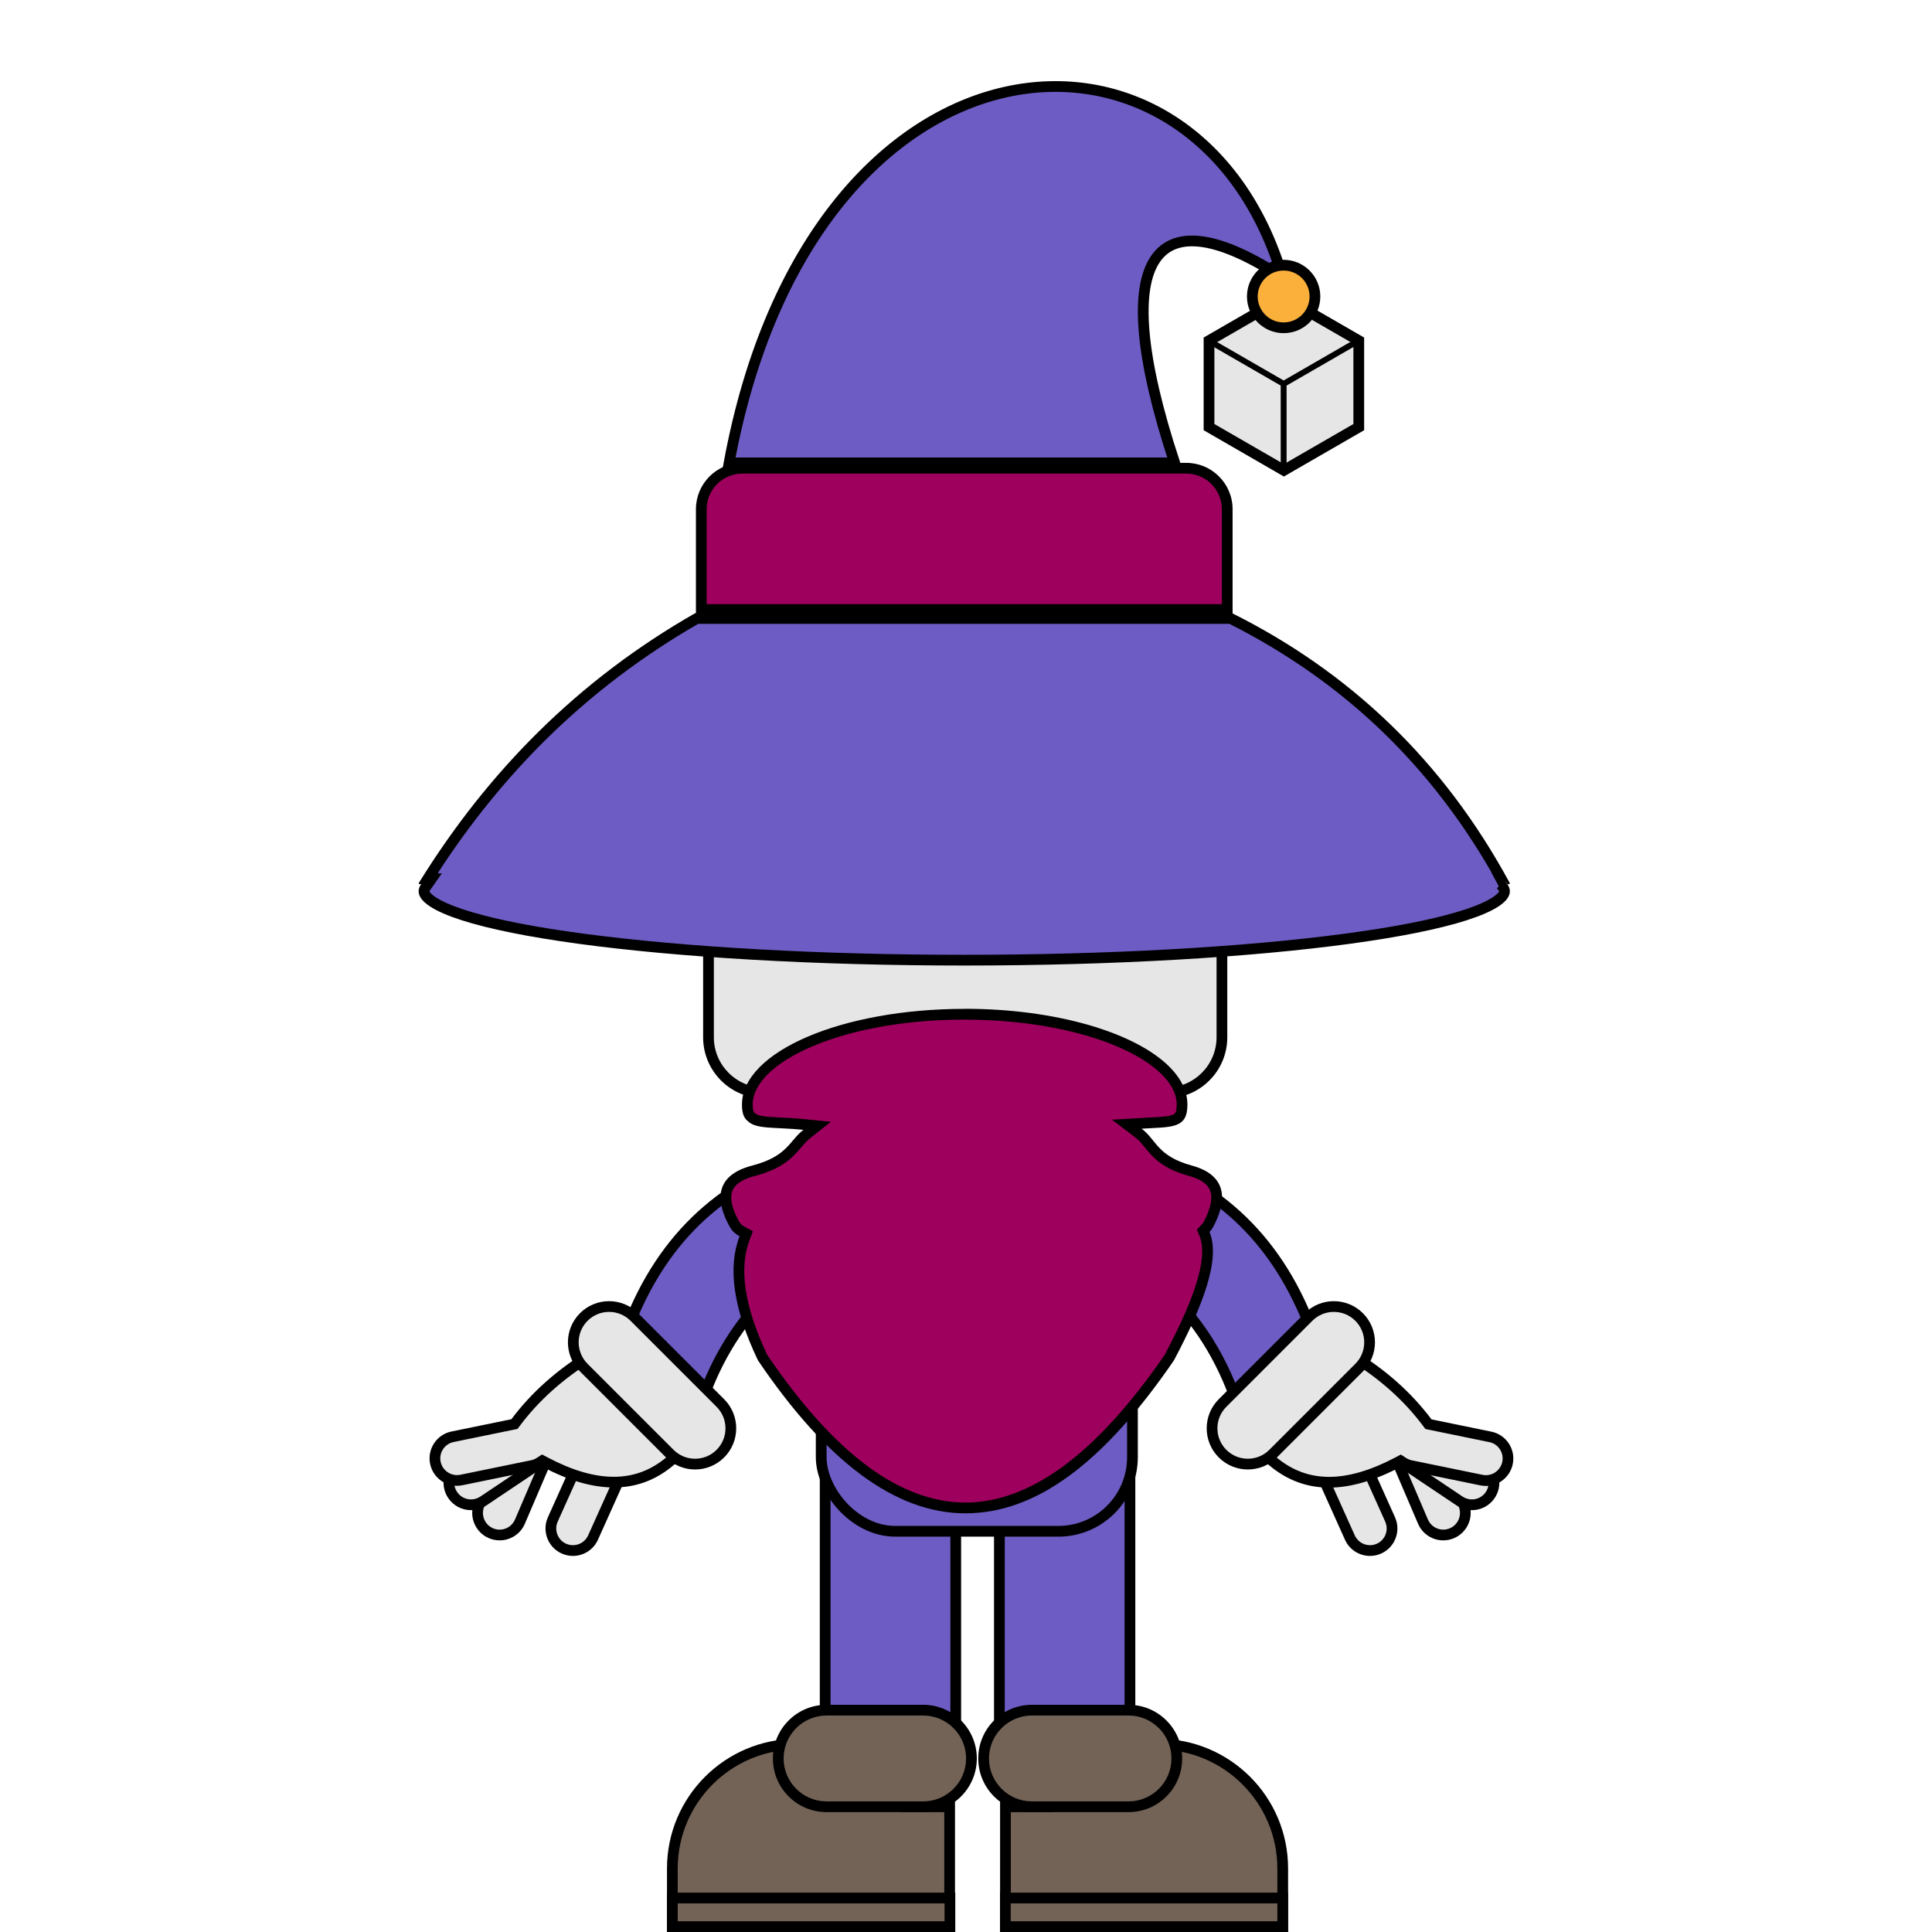 <?xml version="1.0" encoding="UTF-8"?><svg id="Back" xmlns="http://www.w3.org/2000/svg" viewBox="0 0 1080 1080"><defs><style>.cls-1,.cls-2,.cls-3{stroke-width:6px;}.cls-1,.cls-2,.cls-3,.cls-4{stroke:#000;stroke-miterlimit:10;}.cls-1,.cls-5,.cls-4{fill:#e6e6e6;}.cls-6{fill:#9e005d;}.cls-2,.cls-7{fill:#6c5cc4;}.cls-3{fill:#fbb03b;}.cls-8{fill:#736357;}.cls-4{stroke-width:3px;}</style></defs><g><g><path class="cls-7" d="M575.86,1004c-9.49,0-17.21-7.72-17.21-17.21v-174.79h73v174.79c0,9.49-7.72,17.21-17.21,17.21h-38.57Z"/><path d="M628.65,815v171.79c0,7.84-6.38,14.21-14.21,14.21h-38.57c-7.84,0-14.21-6.38-14.21-14.21v-171.79h67m6-6h-79v177.79c0,11.16,9.05,20.21,20.21,20.21h38.57c11.16,0,20.21-9.05,20.21-20.21v-177.79h0Z"/></g><g><path class="cls-7" d="M478.47,1004c-9.49,0-17.21-7.72-17.21-17.21v-174.79h73v174.79c0,9.49-7.72,17.21-17.21,17.21h-38.57Z"/><path d="M531.26,815v171.79c0,7.84-6.38,14.21-14.21,14.21h-38.57c-7.84,0-14.21-6.38-14.21-14.21v-171.79h67m6-6h-79v177.79c0,11.16,9.05,20.21,20.21,20.21h38.57c11.16,0,20.21-9.05,20.21-20.21v-177.79h0Z"/></g><rect class="cls-2" x="459.05" y="632" width="174" height="224" rx="41.43" ry="41.43"/><g><path class="cls-7" d="M350.01,744.72c17.81-48.99,49.56-80.76,96.98-97.04l41.34,41.34c-47.98,15.51-80.56,48.13-96.96,97.06l-41.36-41.36Z"/><path d="M446.2,651.14l36.59,36.59c-44.94,15.87-76.06,47.04-92.68,92.85l-36.62-36.62c8.9-23.75,21.48-43.65,37.44-59.18,15.03-14.63,33.61-25.94,55.28-33.64m1.59-6.89c-46.9,15.6-82.16,47.27-101.25,101.25l46.18,46.18c16.76-54.48,51.75-86.72,101.25-101.25l-46.18-46.18h0Z"/></g><g><path class="cls-7" d="M692.15,786.08c-16.4-48.93-48.98-81.55-96.96-97.06l41.34-41.34c47.42,16.28,79.17,48.05,96.98,97.04l-41.36,41.36Z"/><path d="M637.31,651.14c21.67,7.7,40.25,19,55.28,33.64,15.96,15.54,28.54,35.44,37.44,59.18l-36.62,36.62c-16.62-45.81-47.74-76.99-92.68-92.85l36.59-36.59m-1.59-6.89l-46.18,46.18c49.51,14.53,84.5,46.78,101.25,101.25l46.18-46.18c-19.09-53.99-54.35-85.66-101.25-101.25h0Z"/></g></g><g><g><path class="cls-5" d="M320.25,866.77c-1.74,0-3.44-.37-5.05-1.09-6.2-2.79-8.98-10.1-6.19-16.31l16.54-36.79c1.99-4.42,6.41-7.28,11.26-7.28,1.74,0,3.44,.37,5.05,1.09,3,1.35,5.3,3.79,6.47,6.87,1.17,3.08,1.07,6.43-.28,9.43l-16.54,36.79c-1.99,4.42-6.41,7.28-11.26,7.28h0Z"/><path d="M336.81,808.31c1.32,0,2.6,.28,3.82,.82,2.27,1.02,4.01,2.87,4.9,5.2,.89,2.33,.81,4.87-.21,7.14l-.27,.61-15.99,35.57-.27,.61c-1.5,3.35-4.85,5.51-8.52,5.51-1.32,0-2.6-.28-3.82-.82-4.69-2.11-6.8-7.65-4.69-12.34l.27-.61,15.99-35.57,.27-.61c1.5-3.35,4.85-5.51,8.52-5.51m0-6c-5.85,0-11.44,3.37-13.99,9.05l-.27,.61-15.99,35.57-.27,.61c-3.47,7.72-.03,16.8,7.7,20.27,2.04,.92,4.18,1.35,6.28,1.35,5.85,0,11.44-3.37,13.99-9.05l.27-.61,15.99-35.57,.27-.61c3.47-7.72,.03-16.8-7.7-20.27-2.04-.92-4.18-1.35-6.28-1.35h0Z"/></g><g><path class="cls-5" d="M279.29,858.09c-1.67,0-3.3-.34-4.85-1-3.03-1.3-5.37-3.7-6.59-6.75-1.22-3.06-1.18-6.41,.11-9.44l15.88-37.08c1.95-4.54,6.4-7.48,11.34-7.48,1.67,0,3.3,.34,4.85,1,3.03,1.3,5.37,3.7,6.59,6.75,1.22,3.06,1.18,6.41-.11,9.44l-15.88,37.08c-1.95,4.54-6.4,7.48-11.34,7.48h0Z"/><path d="M295.19,799.34c1.26,0,2.49,.25,3.67,.76,4.73,2.03,6.93,7.52,4.9,12.26l-.26,.61-15.36,35.85-.26,.61c-1.47,3.44-4.84,5.66-8.59,5.66-1.26,0-2.49-.25-3.67-.76-4.73-2.03-6.93-7.52-4.9-12.26l.26-.61,15.36-35.85,.26-.61c1.47-3.44,4.84-5.66,8.59-5.66m0-6c-5.95,0-11.61,3.48-14.1,9.3l-.26,.61-15.36,35.85-.26,.61c-3.33,7.78,.27,16.8,8.06,20.13h0c1.97,.84,4.02,1.24,6.03,1.24,5.95,0,11.61-3.48,14.1-9.3l.26-.61,15.36-35.85,.26-.61c3.33-7.78-.27-16.8-8.06-20.13-1.97-.84-4.02-1.24-6.03-1.24h0Z"/></g><g><path class="cls-5" d="M263.28,841.19c-4.13,0-7.96-2.04-10.26-5.47-1.83-2.74-2.49-6.02-1.85-9.26,.64-3.23,2.5-6.02,5.23-7.86l33.51-22.45c2.04-1.37,4.41-2.09,6.85-2.09,4.13,0,7.96,2.04,10.26,5.47,1.83,2.74,2.49,6.02,1.85,9.26-.64,3.23-2.5,6.02-5.23,7.86l-33.51,22.45c-2.04,1.37-4.41,2.09-6.85,2.09h0Z"/><path d="M296.76,797.07c3.13,0,6.03,1.55,7.77,4.14,2.86,4.27,1.72,10.08-2.56,12.95l-.55,.37-32.4,21.71-.55,.37c-1.54,1.03-3.34,1.58-5.18,1.58-3.13,0-6.03-1.55-7.77-4.14-2.86-4.27-1.72-10.08,2.56-12.95l.55-.37,32.4-21.71,.55-.37c1.54-1.03,3.34-1.58,5.18-1.58m0-6c-2.93,0-5.9,.84-8.52,2.6l-.55,.37-32.4,21.71-.55,.37c-7.03,4.71-8.92,14.24-4.2,21.27h0c2.96,4.41,7.81,6.8,12.75,6.8,2.93,0,5.9-.84,8.52-2.6l.55-.37,32.4-21.71,.55-.37c7.03-4.71,8.92-14.24,4.2-21.27-2.96-4.41-7.81-6.8-12.75-6.8h0Z"/></g><g><path class="cls-5" d="M343.08,828.55c-11.42,0-24.33-3.76-38.36-11.17l-1.56-.82-1.48,.96c-1.31,.85-2.73,1.44-4.23,1.75l-39.51,8.11c-.83,.17-1.67,.26-2.5,.26-5.82,0-10.89-4.15-12.07-9.86-.66-3.23-.03-6.52,1.78-9.27,1.81-2.75,4.59-4.63,7.82-5.29l34.61-7.11,.68-.91c10.74-14.36,24.77-26.92,41.71-37.31l.12-.07,.11-.09c2.91-2.19,6.27-3.39,9.46-3.39s5.54,1.1,7.04,3.09l32.81,43.58c1.47,1.95,1.85,4.6,1.07,7.45-.85,3.13-2.96,6.09-5.92,8.32l-.12,.1c-9.38,7.86-19.68,11.68-31.48,11.68Z"/><path d="M339.68,757.33c1.2,0,3.4,.25,4.64,1.89l32.81,43.58c1.21,1.61,.88,3.74,.57,4.86-.67,2.46-2.43,4.91-4.83,6.71l-.12,.09-.12,.1c-8.82,7.39-18.49,10.98-29.55,10.98s-23.36-3.64-36.96-10.83l-3.12-1.65-2.96,1.92c-.99,.65-2.07,1.09-3.2,1.32l-.65,.13-38.2,7.84-.66,.13c-.63,.13-1.26,.19-1.89,.19-4.4,0-8.24-3.14-9.13-7.46-.5-2.44-.02-4.93,1.35-7.02,1.37-2.08,3.47-3.5,5.92-4.01l.65-.13,32.84-6.74,2.23-.46,1.37-1.83c10.51-14.06,24.26-26.35,40.88-36.55l.24-.15,.23-.17c2.35-1.77,5.15-2.79,7.66-2.79m0-6c-3.69,0-7.73,1.33-11.27,4-16.91,10.38-31.24,22.95-42.54,38.07l-32.84,6.74-.65,.13c-8.3,1.7-13.64,9.81-11.94,18.1,1.49,7.25,7.88,12.25,15,12.25,1.02,0,2.06-.1,3.1-.32l.65-.13,38.2-7.84,.65-.13c1.94-.4,3.7-1.16,5.27-2.17,14.11,7.45,27.41,11.52,39.76,11.52s23.29-3.91,33.4-12.38c7.22-5.44,9.66-14.38,5.45-19.98l-32.81-43.58c-2.15-2.85-5.61-4.28-9.44-4.28h0Z"/></g><g><path class="cls-5" d="M388.56,818.44c-5.34,0-10.36-2.08-14.14-5.86l-48.08-48.08c-7.8-7.8-7.8-20.49,0-28.29,3.78-3.78,8.8-5.86,14.14-5.86s10.36,2.08,14.14,5.86l48.08,48.08c7.8,7.8,7.8,20.49,0,28.28-3.78,3.78-8.8,5.86-14.14,5.86Z"/><path d="M340.47,733.36c4.54,0,8.81,1.77,12.02,4.98l48.08,48.08c3.21,3.21,4.98,7.48,4.98,12.02s-1.77,8.81-4.98,12.02-7.48,4.98-12.02,4.98-8.81-1.77-12.02-4.98l-48.08-48.08c-6.63-6.63-6.63-17.41,0-24.04,3.21-3.21,7.48-4.98,12.02-4.98m0-6c-5.89,0-11.77,2.25-16.26,6.74h0c-8.98,8.98-8.98,23.54,0,32.53l48.08,48.08c4.49,4.49,10.38,6.74,16.26,6.74s11.77-2.25,16.26-6.74c8.98-8.98,8.98-23.54,0-32.53l-48.08-48.08c-4.49-4.49-10.38-6.74-16.26-6.74h0Z"/></g></g><g><g><rect class="cls-5" x="396.05" y="324" width="287" height="287" rx="31.14" ry="31.14"/><path d="M651.92,327c15.51,0,28.14,12.62,28.14,28.13v224.73c0,15.51-12.62,28.13-28.14,28.13h-224.73c-15.51,0-28.14-12.62-28.14-28.13v-224.73c0-15.51,12.62-28.13,28.14-28.13h224.73m0-6h-224.73c-18.85,0-34.14,15.28-34.14,34.13v224.73c0,18.85,15.28,34.13,34.14,34.13h224.73c18.85,0,34.14-15.28,34.14-34.13v-224.73c0-18.85-15.28-34.13-34.14-34.13h0Z"/></g><g><polygon class="cls-1" points="675.85 238.76 675.85 190.42 717.7 166.26 759.56 190.42 759.56 238.76 717.7 262.92 675.85 238.76"/><path class="cls-4" d="M675.56,190.34v48.5l.07,.04,41.93,24.21,.07-.04,41.93-24.21v-48.5l-.07-.04-41.93-24.21-.07,.04-41.93,24.21Zm42-23.92l41.57,24-41.57,24-41.57-24,41.57-24Zm41.72,72.25l-41.57,24v-48l41.57-24v48Zm-83.43,0v-48l41.57,24v48l-41.57-24Z"/></g><g><path class="cls-7" d="M539.02,536.74c-81.34,0-157.79-4.31-215.26-12.13-64.02-8.71-86.74-19.65-86.74-26.37,0-.69,.29-1.45,.87-2.27l3.32-4.73h-1.81l.31-.5h-.28c38.96-61.51,89.4-110.27,150.03-145h298.49c32.47,16.29,61.64,36.77,86.7,60.89,24.9,23.96,46.52,52.24,64.29,84.11h-.25l1.29,2.37-1.19,1.33c1.47,1.39,2.22,2.66,2.22,3.79,0,6.72-22.72,17.66-86.74,26.37-57.48,7.82-133.93,12.13-215.26,12.13Z"/><path d="M687.25,348.74c31.95,16.1,60.65,36.3,85.34,60.06,23.52,22.63,44.09,49.16,61.22,78.94h-.14l4.16,7.67-1.08,1.22c.97,.92,1.22,1.47,1.27,1.62-.28,.72-6.51,13.07-86.55,23.72-57.06,7.59-132.51,11.77-212.44,11.77s-155.37-4.18-212.44-11.77c-80.5-10.71-86.34-23.14-86.55-23.71,.03-.07,.1-.26,.32-.57l6.64-9.45h-2.19l.31-.5h-.19c17.95-27.65,38.32-52.75,60.65-74.74,25.2-24.81,53.69-46.42,84.69-64.26h296.98m1.42-6H388.67c-65.28,37.24-115.97,88.39-154.65,151h.31c-.1,.17-.21,.33-.31,.5h1.42c-.93,1.32-1.42,2.65-1.42,4,0,22.92,136.55,41.5,305,41.5s305-18.58,305-41.5c0-2.03-1.09-4.02-3.16-5.98,.78,.65,1.42,1.31,1.89,1.98h1.27c-.09-.17-.19-.33-.28-.5h.28c-37.48-69.27-90.15-118.44-155.35-151h0Z"/></g><g><path class="cls-6" d="M392.02,340.74v-56.08c0-12.64,10.28-22.92,22.92-22.92h248.15c12.64,0,22.92,10.28,22.92,22.92v56.08H392.02Z"/><path d="M663.1,264.74c10.99,0,19.92,8.94,19.92,19.92v53.08H395.03v-53.08c0-10.99,8.94-19.92,19.92-19.92h248.15m0-6h-248.15c-14.32,0-25.92,11.61-25.92,25.92v59.08h300v-59.08c0-14.32-11.61-25.92-25.92-25.92h0Z"/></g><path class="cls-2" d="M407.56,258.74h249.07c-39.5-119.81-9.34-149.44,60.43-103.5C669.06-7.76,454.06,7.24,407.56,258.74Z"/><circle class="cls-3" cx="717.56" cy="165.74" r="17.5"/></g><g><g><path class="cls-8" d="M562.05,1077v-67h25.13l.88-1.45c12.72-21.01,34.96-33.55,59.49-33.55,38.32,0,69.5,31.18,69.5,69.5v32.5h-155Z"/><path d="M647.55,978c36.67,0,66.5,29.83,66.5,66.5v29.5h-149v-61h23.82l1.75-2.89c5.82-9.62,14.05-17.67,23.79-23.28,10.03-5.78,21.49-8.83,33.14-8.83m0-6h0c-26.31,0-49.35,14.02-62.06,35h-26.44v73h161v-35.5c0-40.04-32.46-72.5-72.5-72.5h0Z"/></g><g><path class="cls-8" d="M576.85,1009.99c-14.89,0-27-12.11-27-27s12.11-27,27-27h54c14.89,0,27,12.11,27,27s-12.11,27-27,27h-54Z"/><path d="M630.85,958.99c13.23,0,24,10.77,24,24s-10.77,24-24,24h-54c-13.23,0-24-10.77-24-24s10.77-24,24-24h54m0-6h-54c-16.57,0-30,13.43-30,30h0c0,16.57,13.43,30,30,30h54c16.57,0,30-13.43,30-30h0c0-16.57-13.43-30-30-30h0Z"/></g><g><rect class="cls-8" x="562" y="1061" width="155.05" height="16"/><path d="M714.05,1064v10h-149.05v-10h149.05m6-6h-161.05v22h161.05v-22h0Z"/></g></g><g><g><path class="cls-8" d="M375.85,1077v-32.5c0-38.32,31.18-69.5,69.5-69.5,24.53,0,46.77,12.54,59.49,33.55l.88,1.45h25.13v67h-155Z"/><path d="M445.35,978c11.65,0,23.11,3.05,33.14,8.83,9.74,5.61,17.96,13.66,23.79,23.28l1.75,2.89h23.82v61h-149v-29.5c0-36.67,29.83-66.5,66.5-66.5m0-6h0c-40.04,0-72.5,32.46-72.5,72.5v35.5h161v-73h-26.44c-12.7-20.98-35.74-35-62.06-35h0Z"/></g><g><path class="cls-8" d="M462.05,1009.99c-14.89,0-27-12.11-27-27s12.11-27,27-27h54c14.89,0,27,12.11,27,27s-12.11,27-27,27h-54Z"/><path d="M516.05,958.99c13.23,0,24,10.77,24,24s-10.77,24-24,24h-54c-13.23,0-24-10.77-24-24s10.77-24,24-24h54m0-6h-54c-16.57,0-30,13.43-30,30h0c0,16.57,13.43,30,30,30h54c16.57,0,30-13.43,30-30h0c0-16.57-13.43-30-30-30h0Z"/></g><g><rect class="cls-8" x="375.85" y="1061" width="155.15" height="16"/><path d="M528,1064v10h-149.15v-10h149.15m6-6h-161.15v22h161.15v-22h0Z"/></g></g><g><g><path class="cls-5" d="M765.85,866.77c-4.85,0-9.27-2.86-11.26-7.28l-16.54-36.79c-2.79-6.2-.01-13.52,6.19-16.31,1.61-.72,3.31-1.09,5.05-1.09,4.85,0,9.27,2.86,11.26,7.28l16.54,36.79c2.79,6.2,.01,13.52-6.19,16.31-1.61,.72-3.31,1.09-5.05,1.09Z"/><path d="M749.29,808.31h0c3.67,0,7.02,2.16,8.52,5.51l.27,.61,15.99,35.57,.27,.61c2.11,4.69,0,10.23-4.69,12.34-1.22,.55-2.5,.82-3.82,.82-3.67,0-7.02-2.16-8.52-5.51l-.27-.61-15.99-35.57-.27-.61c-1.02-2.27-1.1-4.81-.21-7.14,.89-2.33,2.62-4.18,4.9-5.2,1.22-.55,2.5-.82,3.82-.82m0-6c-2.1,0-4.24,.43-6.28,1.35-7.72,3.47-11.17,12.55-7.7,20.27l.27,.61,15.99,35.57,.27,.61c2.55,5.68,8.14,9.05,13.99,9.05,2.1,0,4.24-.43,6.28-1.35,7.72-3.47,11.17-12.55,7.7-20.27l-.27-.61-15.99-35.57-.27-.61c-2.55-5.68-8.14-9.05-13.99-9.05h0Z"/></g><g><path class="cls-5" d="M806.8,858.09c-4.94,0-9.4-2.94-11.34-7.48l-15.88-37.08c-2.68-6.25,.23-13.51,6.48-16.19,1.55-.66,3.18-1,4.85-1,4.94,0,9.4,2.94,11.34,7.48l15.88,37.07c2.68,6.25-.23,13.52-6.48,16.19-1.55,.66-3.18,1-4.85,1Z"/><path d="M790.91,799.34h0c3.74,0,7.11,2.22,8.59,5.66l.26,.61,15.36,35.85,.26,.61c.98,2.29,1.01,4.83,.09,7.14s-2.7,4.13-4.99,5.11c-1.17,.5-2.41,.76-3.67,.76-3.74,0-7.11-2.22-8.59-5.66l-.26-.61-15.36-35.85-.26-.61c-2.03-4.73,.17-10.23,4.9-12.25,1.17-.5,2.41-.76,3.67-.76m0-6c-2.01,0-4.06,.4-6.03,1.24-7.78,3.33-11.39,12.35-8.06,20.13l.26,.61,15.36,35.85,.26,.61c2.49,5.82,8.15,9.3,14.1,9.3,2.01,0,4.06-.4,6.03-1.24h0c7.78-3.33,11.39-12.35,8.06-20.13l-.26-.61-15.36-35.85-.26-.61c-2.49-5.82-8.15-9.3-14.1-9.3h0Z"/></g><g><path class="cls-5" d="M822.81,841.19c-2.44,0-4.81-.72-6.85-2.09l-33.51-22.45c-2.74-1.83-4.6-4.62-5.23-7.86-.64-3.23,.02-6.52,1.85-9.26,2.29-3.42,6.13-5.47,10.26-5.47,2.44,0,4.81,.72,6.85,2.09l33.51,22.45c2.74,1.83,4.59,4.62,5.23,7.85,.64,3.23-.02,6.52-1.85,9.26-2.29,3.42-6.13,5.47-10.26,5.47Z"/><path d="M789.33,797.07h0c1.85,0,3.64,.55,5.18,1.58l.55,.37,32.4,21.71,.55,.37c4.28,2.86,5.42,8.67,2.56,12.95-1.74,2.59-4.64,4.14-7.77,4.14-1.85,0-3.64-.55-5.18-1.58l-.55-.37-32.4-21.71-.55-.37c-4.28-2.87-5.42-8.67-2.56-12.95,1.74-2.59,4.64-4.14,7.77-4.14m0-6c-4.94,0-9.79,2.39-12.75,6.8-4.71,7.03-2.83,16.56,4.2,21.27l.55,.37,32.4,21.71,.55,.37c2.62,1.76,5.59,2.6,8.52,2.6,4.94,0,9.79-2.38,12.75-6.8h0c4.71-7.04,2.83-16.56-4.2-21.27l-.55-.37-32.4-21.71-.55-.37c-2.62-1.76-5.59-2.6-8.52-2.6h0Z"/></g><g><path class="cls-5" d="M743.02,828.55c-11.8,0-22.09-3.82-31.48-11.68l-.12-.1c-2.96-2.23-5.07-5.19-5.92-8.32-.78-2.86-.4-5.51,1.07-7.45l32.81-43.58c1.5-1.99,4-3.09,7.04-3.09,3.2,0,6.56,1.2,9.46,3.39l.11,.09,.12,.07c16.94,10.4,30.97,22.95,41.71,37.31l.68,.91,34.61,7.11c3.23,.66,6,2.54,7.81,5.29,1.81,2.75,2.45,6.04,1.79,9.27-1.17,5.71-6.25,9.86-12.07,9.86-.83,0-1.67-.09-2.5-.25l-39.51-8.11c-1.5-.31-2.92-.9-4.23-1.75l-1.48-.96-1.56,.82c-14.03,7.41-26.94,11.17-38.36,11.17Z"/><path d="M746.42,757.33h0c2.51,0,5.31,1.02,7.66,2.79l.23,.17,.24,.15c16.61,10.2,30.37,22.49,40.88,36.55l1.37,1.83,2.23,.46,32.84,6.74,.66,.13c2.44,.5,4.54,1.92,5.91,4,1.37,2.08,1.85,4.57,1.35,7.02-.89,4.32-4.73,7.46-9.13,7.46-.63,0-1.27-.07-1.9-.19l-.65-.13-38.2-7.84-.66-.13c-1.13-.23-2.21-.68-3.2-1.32l-2.96-1.92-3.12,1.65c-13.6,7.18-26.03,10.83-36.96,10.83s-20.73-3.59-29.55-10.98l-.12-.1-.12-.09c-2.4-1.81-4.16-4.25-4.83-6.71-.31-1.13-.64-3.25,.57-4.86l32.81-43.58c1.24-1.65,3.44-1.89,4.64-1.89m0-6c-3.83,0-7.29,1.43-9.44,4.28l-32.81,43.58c-4.21,5.6-1.77,14.54,5.45,19.98,10.11,8.47,21.3,12.38,33.4,12.38s25.66-4.07,39.76-11.52c1.56,1.02,3.33,1.77,5.27,2.17l.65,.13,38.2,7.84,.65,.13c1.04,.21,2.08,.32,3.1,.32,7.13,0,13.51-5,15-12.25,1.7-8.3-3.64-16.4-11.94-18.1l-.65-.13-32.84-6.74c-11.31-15.12-25.63-27.69-42.54-38.07-3.54-2.67-7.58-4-11.27-4h0Z"/></g><g><path class="cls-5" d="M697.54,818.44c-5.34,0-10.36-2.08-14.14-5.86-3.78-3.78-5.86-8.8-5.86-14.14s2.08-10.36,5.86-14.14l48.08-48.08c3.78-3.78,8.8-5.86,14.14-5.86s10.36,2.08,14.14,5.86c7.8,7.8,7.8,20.49,0,28.29l-48.08,48.08c-3.78,3.78-8.8,5.86-14.14,5.86Z"/><path d="M745.62,733.36c4.54,0,8.81,1.77,12.02,4.98,6.63,6.63,6.63,17.41,0,24.04l-48.08,48.08c-3.21,3.21-7.48,4.98-12.02,4.98s-8.81-1.77-12.02-4.98-4.98-7.48-4.98-12.02,1.77-8.81,4.98-12.02l48.08-48.08c3.21-3.21,7.48-4.98,12.02-4.98m0-6c-5.89,0-11.77,2.25-16.26,6.74l-48.08,48.08c-8.98,8.98-8.98,23.54,0,32.53,4.49,4.49,10.38,6.74,16.26,6.74s11.77-2.25,16.26-6.74l48.08-48.08c8.98-8.98,8.98-23.54,0-32.53h0c-4.49-4.49-10.38-6.74-16.26-6.74h0Z"/></g></g><g><path class="cls-6" d="M539.63,843c-37.44,0-75.56-28.28-113.31-84.04-13.11-27.57-16.49-50.04-10.07-66.79l.95-2.48-2.34-1.25c-1.99-1.06-3.28-2.31-4.32-4.18-3.17-5.7-6.39-13.79-3.73-20,1.92-4.48,6.79-7.77,14.49-9.78,14.81-3.85,19.82-9.74,24.24-14.93,1.71-2.01,3.33-3.91,5.45-5.58l5.83-4.6-7.38-.74c-4.96-.5-9.34-.72-13.2-.91-7.94-.4-13.68-.68-16.04-3.12l-.16-.16-.18-.14c-.87-.67-2.04-2.1-2.04-6.81,0-12.83,12.63-25.61,34.65-35.07,23.15-9.95,53.99-15.43,86.85-15.43,24.12,0,47.46,3,67.51,8.66l.12,.03c2.26,.64,4.49,1.32,6.65,2.02,1.09,.36,2.16,.72,3.21,1.08,2.08,.73,4.12,1.49,6.09,2.27l.21,.08c1.93,.78,3.83,1.59,5.62,2.41l.12,.06c.86,.39,1.71,.79,2.54,1.2l.1,.05c1.78,.87,3.44,1.74,5.02,2.62l.29,.16c1.58,.89,3.09,1.79,4.49,2.7l.22,.14c.63,.41,1.25,.82,1.85,1.24l.29,.2c1.31,.91,2.56,1.85,3.73,2.79l.34,.27c.51,.42,1.02,.85,1.52,1.29l.11,.1c.58,.51,1.1,.99,1.6,1.48l.24,.24c.42,.41,.82,.81,1.21,1.22l.3,.31c.89,.95,1.72,1.93,2.47,2.9l.28,.37c.3,.4,.6,.82,.88,1.23l.17,.25c.32,.48,.63,.97,.92,1.46l.18,.31c.23,.39,.44,.79,.65,1.19l.19,.38c.24,.48,.46,.96,.66,1.45l.03,.06c.2,.48,.37,.96,.53,1.44l.13,.4c.13,.4,.24,.8,.35,1.19l.09,.32c.12,.48,.22,.97,.3,1.47l.05,.34c.06,.4,.11,.79,.15,1.19l.04,.42c.04,.5,.06,1,.06,1.5,0,9.03-3.13,9.5-17.92,10.23-1.53,.08-3.15,.16-4.86,.26l-8.11,.48,6.48,4.91c2.38,1.8,4.09,3.91,5.89,6.13,4.22,5.21,9.01,11.11,23.19,14.98,7.17,1.96,11.75,5.16,13.64,9.51,2.72,6.28-.38,14.52-3.46,20.33-.48,.9-1.02,1.66-1.64,2.31l-1.35,1.41,.74,1.81c6.59,16.04-8.04,47.05-19.67,69.04-38.24,55.8-76.63,84.1-114.08,84.1h0Z"/><path d="M539.3,569.99c23.85,0,46.91,2.96,66.69,8.55h.04l.02,.02,.06,.02c2.24,.63,4.44,1.3,6.52,1.98l.45,.15h0c.92,.3,1.83,.61,2.74,.93,2.02,.71,4.02,1.45,5.93,2.22l.1,.04,.1,.04c1.9,.76,3.76,1.56,5.51,2.36l.04,.02h.01l.05,.03h.01c.82,.38,1.66,.78,2.48,1.18l.05,.02h.02l.11,.06c1.65,.81,3.26,1.65,4.81,2.51l.28,.16c1.52,.85,2.98,1.73,4.33,2.6l.08,.05,.13,.08c.6,.39,1.19,.79,1.78,1.19l.13,.09,.14,.1c1.24,.87,2.44,1.76,3.57,2.67l.24,.19,.07,.06c.51,.42,1,.83,1.43,1.21l.15,.13c.49,.43,.98,.89,1.47,1.35l.09,.09,.14,.14c.39,.38,.77,.76,1.13,1.15l.09,.09,.18,.19c.82,.88,1.59,1.79,2.28,2.68,.08,.11,.17,.22,.25,.33,.28,.38,.55,.76,.81,1.13l.12,.18,.03,.04c.28,.43,.56,.87,.82,1.31l.06,.1,.11,.19c.2,.35,.4,.71,.58,1.07l.04,.08c.04,.09,.09,.17,.13,.26,.23,.47,.42,.88,.56,1.21v.02l.05,.09c.15,.37,.3,.78,.47,1.26,.04,.1,.07,.21,.11,.35,.11,.34,.21,.69,.3,1.03l.06,.23v.04c.11,.41,.2,.84,.27,1.24v.08l.04,.23c.05,.33,.09,.68,.12,1.01v.08c.02,.09,.03,.19,.03,.29,.04,.5,.05,.91,.05,1.28,0,4.66-1.13,5.21-1.8,5.54-2.34,1.15-7.4,1.4-13.27,1.69-1.54,.08-3.17,.16-4.89,.26l-16.22,.96,12.95,9.81c2.09,1.58,3.61,3.46,5.38,5.63,4.29,5.28,9.62,11.86,24.72,15.98,6.24,1.71,10.17,4.33,11.67,7.8,2.24,5.19-.59,12.51-3.36,17.73-.35,.65-.72,1.19-1.16,1.64l-2.71,2.82,1.49,3.62c6.1,14.84-8.13,44.9-19.46,66.35-19.13,27.89-38.4,49-57.26,62.73-18.16,13.22-36.41,19.92-54.25,19.92s-36.59-6.91-54.91-20.55c-18.44-13.72-37.21-34.58-55.79-61.99-12.66-26.71-15.98-48.31-9.88-64.22l1.9-4.95-4.68-2.49c-1.48-.79-2.35-1.62-3.11-2.99-2.84-5.11-5.77-12.27-3.6-17.36,1.53-3.59,5.74-6.29,12.49-8.05,15.72-4.09,21.29-10.63,25.77-15.89,1.68-1.98,3.14-3.68,5.02-5.17l11.65-9.19-14.77-1.49c-5.04-.51-9.45-.73-13.35-.92-6.43-.32-12.5-.62-14.04-2.21l-.31-.32-.36-.27c-.4-.3-.86-1.64-.86-4.43,0-11.57,11.97-23.35,32.83-32.32,22.78-9.79,53.21-15.18,85.67-15.18m0-6c-68.76,0-124.5,23.95-124.5,53.5,0,4.77,1.07,7.56,3.22,9.2,4.56,4.71,14.84,3.3,31.1,4.93-8.02,6.33-8.93,14.85-28.58,19.96-23.14,6.02-19.26,22.2-12.62,34.14,1.41,2.54,3.22,4.14,5.53,5.37-6.66,17.36-3.61,40.26,10.26,69.35,37.95,56.11,76.57,85.55,115.93,85.55s77.03-27.68,116.66-85.55c15.82-29.91,26.23-56.28,19.87-71.74,.8-.83,1.5-1.8,2.13-2.98,6.33-11.94,10.03-28.11-12.03-34.14-19.38-5.29-19.64-14.23-28.06-20.61,17.21-1.02,25.6,.04,25.6-13.49,0-.58-.03-1.15-.07-1.72-.01-.16-.03-.32-.04-.48-.04-.45-.1-.91-.17-1.36-.02-.13-.04-.26-.06-.39-.1-.56-.21-1.12-.35-1.68-.03-.12-.06-.24-.1-.36-.12-.45-.25-.9-.39-1.35-.05-.15-.1-.31-.15-.46-.18-.54-.38-1.08-.6-1.62v-.04c-.24-.55-.5-1.1-.77-1.65-.07-.14-.14-.28-.22-.43-.23-.44-.46-.88-.71-1.32-.07-.11-.13-.23-.19-.34-.32-.54-.65-1.07-1.01-1.61-.06-.09-.13-.18-.19-.27-.31-.45-.63-.9-.96-1.34-.1-.13-.19-.26-.29-.39-.81-1.06-1.7-2.1-2.66-3.13-.1-.11-.21-.22-.31-.33-.42-.44-.84-.87-1.29-1.3-.09-.09-.17-.17-.26-.26-.53-.51-1.09-1.02-1.66-1.53-.05-.05-.11-.09-.16-.14-.52-.46-1.06-.91-1.61-1.36-.12-.09-.23-.19-.35-.28-1.23-.99-2.53-1.97-3.9-2.92-.1-.07-.2-.14-.3-.21-.63-.43-1.27-.86-1.92-1.29-.08-.05-.15-.1-.23-.15-1.48-.95-3.02-1.88-4.64-2.78-.1-.06-.2-.11-.3-.17-1.63-.91-3.33-1.8-5.09-2.66-.06-.03-.12-.06-.19-.09-.85-.42-1.72-.83-2.61-1.23-.04-.02-.08-.04-.12-.06-1.86-.85-3.79-1.67-5.77-2.47-.07-.03-.13-.05-.2-.08-2-.8-4.06-1.57-6.19-2.31h-.03c-1.07-.38-2.16-.75-3.26-1.11h0c-2.2-.72-4.46-1.41-6.76-2.06-.04-.01-.08-.02-.12-.03-19.62-5.54-43.09-8.77-68.33-8.77h0Z"/></g></svg>
